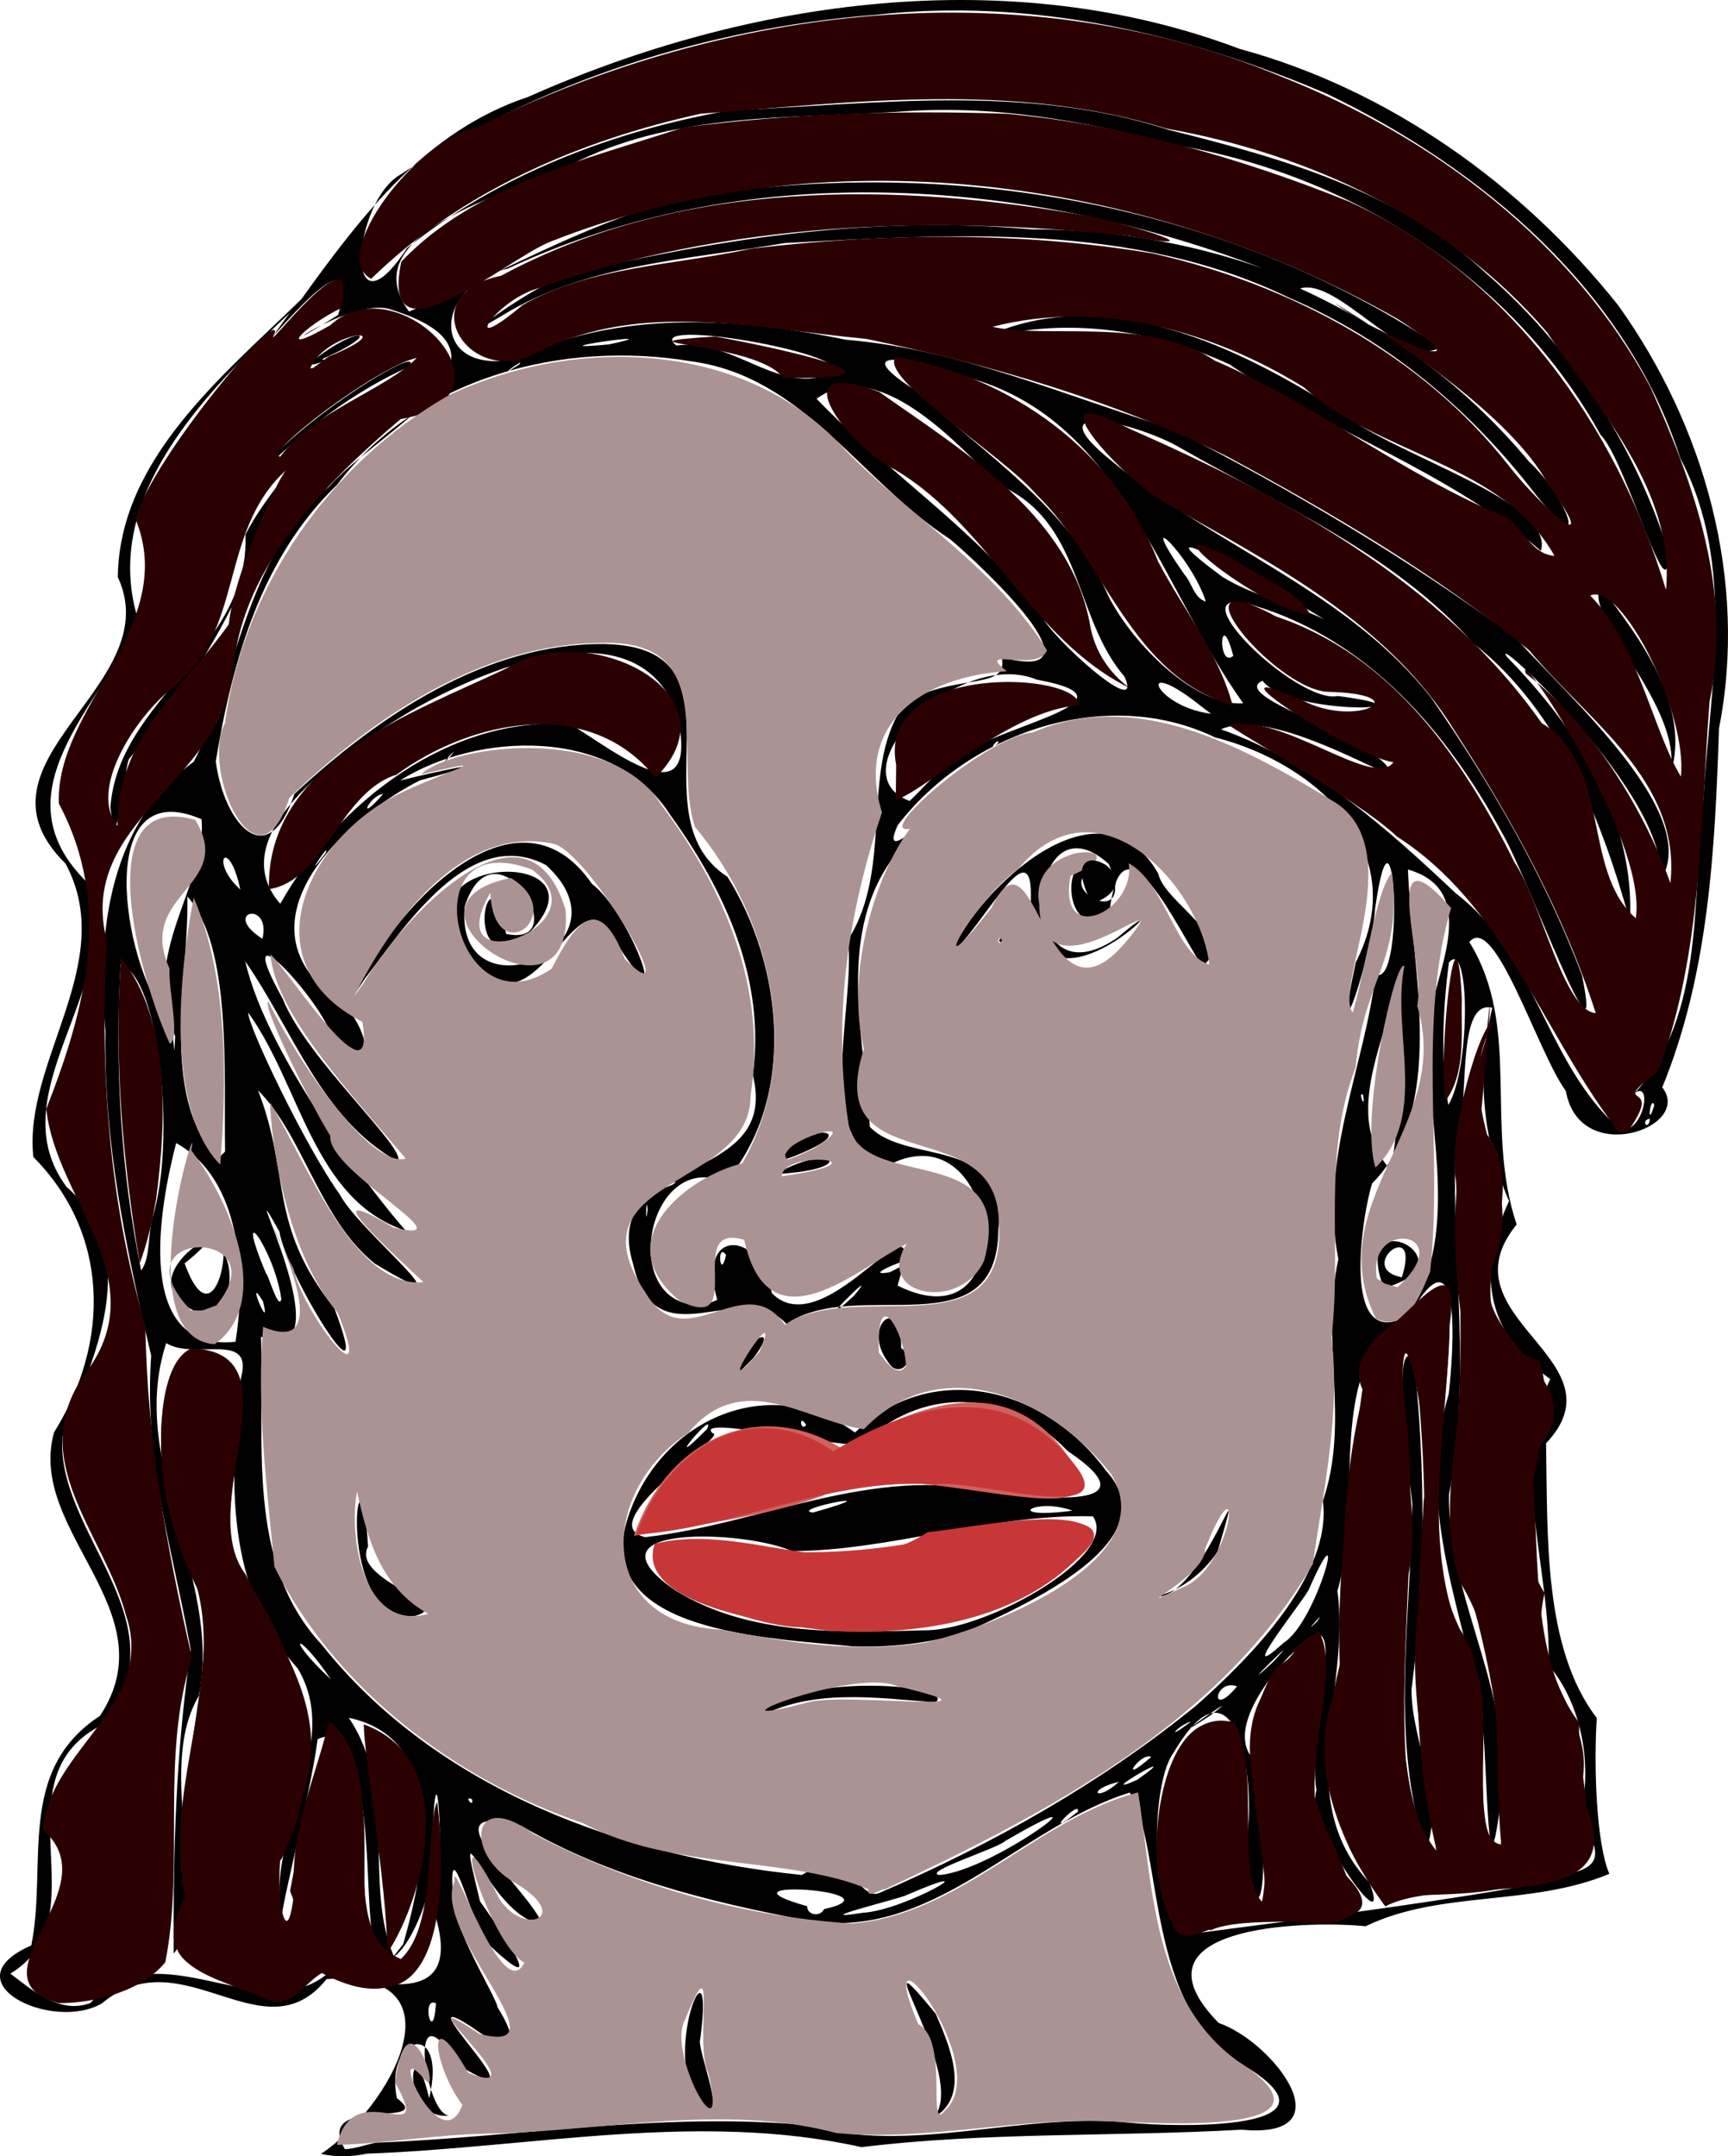 <svg xmlns="http://www.w3.org/2000/svg" width="965.193" height="1203.923"><path d="M244.167 1519.95c39.068-25.988 81.454-103 3.13-97.65-35.208 44.052-80.505-24.06-125.54 13.615-27.905 16.171-85.948-12.067-39.39-32.393 9.137-45.38-8.664-97.495 38.35-128.16 38.645-58.554-41.042-102.826-25.659-158.322 31.474-50.185 31.077-110.87-11.546-153.717-5.841-53.535 47.64-108.779 17.961-163.84-58.57-57.637 57.598-98.888 29.214-159.956.733-66.012 59.254-112.87 102.528-155.163 33.492-46.635 69.719-94.065 126.643-112.929 122.9-54.795 269.283-75.309 397.517-26.798 83.435 22.666 157.662 75.734 211.353 143.131 48.413 67.639 72.53 153.69 56.318 236.267-2.26 67.608-5.673 137.036-31.699 200.4 17.565 22.256-46.18 45.067-53.866 1.973-15.668-21.228-39.632-99.91-53.907-83.148 29.503 47.679 8.208 103.326 26.448 157.75-42.417 52.089 60.943 75.108 16.426 122.167.969 51.362-1.662 114.245 28.325 153.358-1.821 28.413-.039 70.919 7.025 87.02-44.334 18.46-93.858 8.96-136.151 29.247-35.29-3.433-134.976.078-82.092 53.984 30.644 10.598 72.405 65.156 12.714 59.627-70.657 4.014-142.107 1.193-212.183 9.74-91.316-20.329-184.41.372-276.424 3.639-8.356 1.881-17.116 1.917-25.495.159m30.781-6.278c79.922-3.137 160.1-17.288 239.96-9.803 58.569 16.836 120.377-7.45 180.476-1.406 26.25 2.721 125.735 5.036 64.218-31.944-55.811-31.113-44.29-119.844-63.668-152.331-61.711 19.114-110.385 83.552-180.44 71.318-55.403-10.372-110.267-24.179-159.408-52.7-57.138-15.442 5.53 36.904 11.5 54.657-29.348-2.925-50.677-77.729-34.553-12.494 14.993 21.034 39.59 57.523 2.24 21.595-8.634-16.46-21.336-66.752-16.837-19.266 3.7 26.043 49.427 89.401 5.17 37.476 11.33.375 50.633 63.127 4.807 30.354-41.491-27.1 45.964 54.31-8.12 20.779-28.8-47.79-18.022 28.564-4.491 28.613-28.646 3.078-21.376-53.596-11.203-9.594 10.555-44.91-25.097-35.412-18.061-.165 22.753 17.37-47.19-2.414-29.012 28.535 5.981-.277 11.584-2.528 17.422-3.624M585.839 1500c22.053-20.63-43.408-113.21 1.745-58.248 7.299 17.089 20.333 46.061-1.745 58.248m-128.892-7.829c-24.653-23.003 7.786-102.68-.951-36.162-2.328 4.146 16.89 51.774.95 36.162m-148.53-56.308c-8.687-4.197-1.63 24.791 0 0m-193-.197c37.647-42.268 95.35 15.09 132.742-16.686 31.354 6.804 75.48 18.828 59.627-32.925 5.988-21.944 1.14-106.856-1.34-44.102 8.392 27.496-30.804 110.67-34.912 43.59-2.115-26.36-.782-110.874-29.242-97.148-3.78 30.662-24.738 109.954-19.502 101.273-11.4-46.982 34.501-97.702 8.332-140.833-40.346-44.565-38.306-106.048-31.668-162.138 7.337-26.664-25.755-9.547-41.725-19.47-22.028 67.233 31.58 130.056 18.172 197.031-25.025 42.229 8.403 115.878-13.988 143.811-.385-57.8 1.204-112.391 9.5-169.638-10.276-57.03-26.213-105.073-22.103-164.18-13.962-59.596-26.657-119.485-25.52-181.163-5.47-57.582 3.43-117.11 49.244-150.423 23.762-43.749 28.03-114.896 75.468-153.415 27.38-31.606 117.065-73.922 34.05-99.335-22.71-6.885-76.553 33.46-28.805 3.24 17.509-60.347-59.604 43.464-27.03-1.137-46.366 43.972-106.24 102.877-84.569 171.755-20.398 47.475-80.6 95.787-28.146 146.675 21.378 57.79-51.06 116.758-11.96 169.563 43.63 38.133 15.282 95.8-2.245 139.292-4.302 54.203 68.149 103.305 23.009 160.631-61.473 30.07-.164 108.164-52.147 139.333 12.52 9.518 27.835 22.828 44.758 16.4m11.144-667.665c4.353-60.25 78.01-88.549 75.422-152.115 9.73-20.25 42.25-58.303 14.79-16.39-15.907 54.34-45.388 101.546-79.878 141.669-2.723 5.673-6.714 59.107-10.334 26.836m83.856-186.258c13.642-24.562 92.785-74.664 83.077-59.78-31.313 14.173-59.127 35.278-83.077 59.78m29-62.772c25.746-20.79 41.357-16.906 5.23-1.092 5.492.585-11.576 5.636-5.23 1.092m50.692 883.819c12.2-42.636 25.676-114.622-30.424-126.355 27.688 40.69 8.037 92.833 25.126 133.084zm443.542-6.146c58.503-7.727 117.294-14.982 174.974-24.899 29.814-11.852 63.328-2.818 38.69-39.204 8.093-32.716-.764-66.118-17.454-85.484 1.55-53.586-22.166-110.002.9-159.765-37.007-26.325-40.65-61.439-22.992-99.373-15.623-36.034-17.774-72.325-9.378-107.932-21.506-4.97-11.583 58.105-20.771 79.785-1.244 64.048 8.87 128.205-3.367 191.82-1.044 60.638 39.494 115.092 28.005 177.906-7.48 55.53-6.225-39.075-10.483-58.638-11.408-58.542-36.075-114.458-17.7-175.193 2.955-25.29 7.413-97.446-23.086-41.875-47.116 25.229-23.993 102.068-39.092 151.786 7.622 54.172-25.983 116.516 17.933 162.88 13.858 37.038-36.697-33.114-29.588-51.608-6.233-31.883 24.512-123.378-17.34-71.301 23.007-24.129-38.71 29.023-18.596 53.28 8.889 21.234 9.444 123.4-5.436 55.334 10.062-27.237-.018-123.683-38.57-58.1-14.47 19.633-13.16 109.338 13.351 100.58m127.647-46.144c-20.309-63.11-8.317-129.297-7.548-193.597-2.195-18.307-11.791-97.504 1.015-79.901 6.429 61.092 6.403 123.085-1.463 183.55-.12 29.898 19.21 60.773 7.996 89.948m-336.107 32.75c45.635-10.23-67.126-17.763-9.42-1.6-.216 4.949 7.227 6.244 9.42 1.6m21.726 2.033c23.9-1.302 74.488-31.505 24.087-9.765-3.46 1.877-57.768 15.08-24.087 9.765m9.41-11.164c62.937-27.128 123.559-61.215 176.746-104.576 29.347-25.952 76.178-72.873 70.694-114.14 15.419-44.787-1.581-88.955 8.684-135.086-10.94-54.091 14.094-105.626 20.851-158.915 16.716 7.768 10.407-112.989-.323-36.816-1.613 26.386-24.683 94.376-10.822 30.067 31.982-62.347-21.939-111.319-78.624-125.63-61.043-29.361-137.538-2.61-177.274 49.12-10.147 22.936 18.555-9.06-.323 15.146-34.747 43.923-18.288 102.242-15.19 153.184 20.493 21.643 77.537 4.437 71.775 57.278-.474 68.345-78.81 25.69-118.362 52.786-25.142-27.307-72.794 22.02-85.563-33.132-19.54-63.22 82.635-42.297 66.788-105.837 7.185-53.58-15.44-102.825-46.328-145.526-31.822-49.634-108.317-45.809-150.702-18.931 26.708-6.571 60.006-13.33 11.055-.06-38.625 19.438-96.267 71.256-56.974 113.283 23.51 9.162 41.764 61.618 6.077 25.397-10.591-22.978-54.873-69.224-25.64-16.6 12.846 32.98 70.746 84.983 64.01 90.563-42.83-23.955-58.382-73.448-85.01-111.6 12.17 53.538 73.258 132.078 89.707 150.416-51.864-17.247-58.538-80.89-88.063-121.798-.438 7.044 32.05 75 51.273 101.71 10.319 20.086 77.75 73.693 19.48 38.436-31-24.725-39.96-71.582-65.299-96.783 18.511 47.346 5.26 74.605 42.67 121.747 24.143 63.801-27.214-19.654-30.705-42.809-28.154-50.373 40.957 79.236-10.29 58.614 2.236 57.924-8.904 126.107 33.908 171.93 64.349 80.969 168.3 118.492 268.156 128.633 27.005-16.338 32.115 15.396 43.618 9.929m-68.308-97.703c17.997-26.057 112.739-18.796 99.367-8.596-32.984-2.496-68.964-8.029-99.367 8.596m53.036-39.862c-43.86-4.58-147.182-7.097-125.394-72.093 18.484-55.726 79.994-81.316 126.776-47.303 43.462-41.154 105.51-25.574 140.098 21.154 36.441 39.766-46.077 75.47-78.205 90.333-20.435 6.239-41.953 8.643-63.275 7.909m42.862-9.035c34.645-1.369 106.44-42.082 91.402-63.573-57.276-1.458-112.747 19.232-168.092 19.428-25.359-11.69-119.567-15.548-65.358 21.772 42.065 26.22 94.402 23.62 142.048 22.373m-56.237-46.973-4.975-.01zm-102.39-4.973c64.66-7.298 127.46-40.525 193.322-24.988 27.489 3.124 92.442 10.39 42.565-23.15-34.59-35.889-82.25-35.745-115.24-3.402-22.032.031-93.584-16.392-83.02-6.446 10.013.42-68.9 50.613-37.627 57.986m93.627-13.728c49.111-13.806-14.397-1.727 0 0m42.769.75h-2.95zm102.23-1.825c-20.78-7.548-38.989 4.522-2.873.389zm-86.25-6.182-2.44.048zm-117.921-39.313c6.022-13.05-28.021 28.055 0 0m63.672 5.975c-2.414-3.927-2.414 3.927 0 0m40.5-11.37-7.19 6.04zm-48.75 3.12c-4.167-7.078-3.485 3.992 0 0m-218.25 106.483c-46.3 6.67-31.4-114.606-26.44-38.728-10.054 18.848 49.947 32.092 26.44 38.728m413.5-10.58c26.271 1.254 53.19-88.91 34.54-25.262-8.044 12.1-20.409 21.557-34.54 25.263m-233-124.995c-1.773-15.383 25.795-31.653 8.315-8.375zm83.63-5.96c-15.526-20.252 7.335-39.378 7.191-7.92 9.522 5.846-1.206 17.99-7.191 7.92M262.17 873.671c19.857-45.786 90.236-125.358 133.419-62.776 21.637 16.127 47.26 87.3 11.45 29.31-20.82-40.115-44.724 65.74-80.572 9.038-48.146-56.98 87.326-60.5 30.998-8.181-35.416 23.884-19.593-57.446-9.93-2.315 39.681 8.319-6.496-66.787-23.097-15.238-5.83 63.612 96.268 23.124 45.467-23.159-42.357-22.416-78.281 33.539-101.221 63.407zm474.246-16.89c-13.65-20.423-44.645-89.314-51.64-31.403-24.472 24.624-32.071-41.167-1.445-24.65-40.615 7.155 19.085 41.49.86-.99-46.202-41.83-53.817 81.195 4.726 41.21 44.354-37.794-40.894 53.35-48.613-14.687 4.369-54.89-25.981 9.586-45.694 24.838 17.78-38.46 85.039-102.576 117.26-45.94 3.307 16.199 44.526 36.449 24.546 51.622m-113.5-14.531c3.156-4.357 1.539 4.13 0 0m-132.174 527.592-6.917-1.763zm98.752-5.631c30.1-2.144 102.043-56.905 36.844-18.976-4.539 4.275-46.29 17.204-36.844 18.976m77.422-35.35c1.805-7.857-22.526 17.912 0 0m-338.397-6.907c-5.16-2.49 1.26 5.525 0 0m361.347-9.777c-18.534 4.362-12.88 11.913 0 0m10.19-1.114c30.364-21.448-27.302 12.089 0 0m7.86-12.755c-5.446-3.224-19.963 17.375 0 0m22.265-19.8c-6.767 1.7-16.171 12.327 0 0m10.84-3.458c25.138-19.188-34.887 22.903 0 0m14.86-16.18c-12.739-4.608-15.686 18.9 0 0M249.703 1255c-19.427-28.72-26.253-24.403 0 0m525.952-9.422c21.866-23.253-25.372 23.377 0 0m6.245-11.065c18.768-11.521 36.947-81.797 14.056-29.768-1.859 4.834-43.213 56.278-14.056 29.768m18.516-11.763c6.73-8.831-9.619 9.561 0 0m-604-156.25c6.182-38.607 2.758-91.112-33.14-110.957-8.888 33.944-24.727 117.11 33.14 110.957m-27.545-19.885c-31.194-20.696 37.098-54.4-.876-23.895 12.417 34.105 21.975 8.473 21.761-6.077 8.656 14.89.307 44.647-20.885 29.972m682.21 5.385c32.27-49.967 7.862-111.936 12.138-166.806 4.714-26.92 28.078-71.015-11.908-82.38 2.189 56.724 22.096 132.702-19.963 175.192-5.466 16.357-18.283 95.376 19.733 73.994m-13.298-15.522c-19.27-50.99 51.983-14.113 0 0m10.097-5.978c11.162-34.896-26.54-5.232 0 0m-636.085 13.465c-10.642-17.464 5.128 20.293 0 0m329.983-3.079c18.29-21.832-30.563 27.888 0 0m-76.263 2.223c-11.911-41.534 25.044-38.75 30.447-3.817 30.71 31.418 89.817-67.536 70.25-4.18 71.468 35.473 57.85-98.73-4.171-67.691-44.69-8.627-18.965-89.218-23.517-125.291 26.443-41.305 5.686-98.408 32.502-132.777 28.018-16.45 57.412-6.293 53.386-24.987 60.555 15.563-11.734-51.567-28.836-66.003-49.403-31.735-81.73-91.027-144.66-99.31-71.829-11.965-152.258 8.898-197.692 68.888-42.333 40.575-58.605 98.394-67.82 154.477 4.44 34.52 28.984 63.434 43.925 18.207 46.956-43.535 107.098-84.414 173.288-83.72 84.618 1.756 14.884 95.1 68.58 129.967 31.085 49.361 38.956 123.882-1.15 170.412-44.639-19.082-60.946 72.705-11.207 68.55zm32.9-70.293c30.728-18.228 47.838-2.46 0 0m3.929-8.993c7.68-19.046 48.557-17.99 7.336-1.454 3.169-1.215-15.231 6.2-7.336 1.454m-280.34 78.677c-3.959-27.901-27.54-59.478-8.42-13.884.52-1.473 7.073 21.567 8.42 13.884m339.912-14.843c35.463-17.774-22.373 3.909 0 0m-411.572-31.5c12.615-41.682 4.026-132.565-18.146-140.548-3.194 56.918.114 115.368 11.51 171.08 5.37-6.974 3.665-21.59 6.636-30.532m320.072 21.865c-5.382-7.61-3.283 15.213 0 0m-43.819-25.202c-.674-10.57-1.462 12.39 0 0m4.946-11.32c3.163-4.585-7.088 6.406 0 0m9.008-2.71c7.78-5.537-13.501 5.668 0 0m400.887-8.552c8.982-35.035 1.982-131.99 6.438-120.226-2.294 38.053-36.646 87.007-6.438 120.226M190.6 960.27c-.76-44.635 3.825-114.207-21.067-142.44 1.039 45.89-16.112 109.78 16.758 146.671zm783.721-12.692c11.331-5.213 13.186-33.681-1.517-14.607 45.114-43.12 36.85-111.83 43.424-168.632 3.794-63.683 18.597-131.716-12.824-191.233C973.36 479.34 892.445 411.468 806.4 369.862c-79.496-34.145-166.154-53.988-252.954-44.22-93.2 7.38-186.826 36.785-264.392 88.827-28.18 15.597-32.233 95.147 3.128 41.427 51.028-41.084 115.768-65.57 179.778-76.858 81.817-3.675 165.88-15.055 245.547 10.726 63.423 15.9 128.66 34.14 177.575 80.281 46.748 40.6 82.364 94.932 101.102 153.521 2.729 44.508-23.209-49.85-37.263-63.41-48.36-87.63-139.241-145.036-236.764-161.783-51.16-13.55-103.136-22.956-156.313-18.604-59.766 3.643-121.616.643-176.998 26.968-32.321 17.466-129.287 38.651-95.503 84.507 62.202-24.719 127.81-68.71 201.806-69.5 129.876-11.801 265.193 16.527 374.337 89.427-20.52 12.91-57.229-39.242-78.456-32.783C840.516 500.899 884.03 533.133 918.88 575c20.679 19.016 35.663 58.078 3.495 18.095-36.453-47.505-82.468-85.995-137.62-109.635-87.443-42.322-187.606-35.426-281.694-30.43-53.65 9.393-110.2 11.398-157.816 40.549-35.298 21.512 36.986-32.525 55.107-27.13 78.948-18.005 159.79-28.33 240.825-21.062 44.032.004 87.28 7.184 128.865 21.719-133.323-51.143-289.942-61.652-421.495.19-41.162 9.021-44.318 59.04 3.27 50.741 58.218-27.728 123.992-23.65 185.618-11.022 62.498 5.11 122.239 31.165 182.388 49.871 66.591 34.043 131.413 72.275 191.461 116.47 31.9 35.215 104.658 99.555 81.01 135.598 5.359-47.228-96.59-140.452-85.79-124.968 38.948 39.832 71.828 89.954 68.809 147.78-14.866-53.513-38.431-116.965-87.661-155.426-44.253-49.975-106.952-76.495-163.604-109.021-22.543-13.316-84.078-29.074-37.415 8.055 56.77 47.102 130.914 71.844 177.667 131.569 33.33 48.165 63.422 99.732 84.19 154.891 13.45 65.224-31.569-57.99-44.644-79.521-30.586-56.278-74.393-107.646-138.627-126.959-47.27-14.065 24.04 55.546 46.867 50.57 62.708 8.148-27.143 11.48-42.029-8.547-20.389 9.367 69.15 32.68 72.406 53.353-27.262-12.813-72.53-36.399-95.577-26.215 51.598 18.44 91.878 54.594 131.255 91.67 43.04 32.619 49.7 90.49 86.53 126.895zm23.512-197.872c7.898-37.642-49.126-88.209-38.948-104.662 21.86 27.982 51.078 67.524 38.948 104.662M925.59 624.905c-51.604-44.409-117.908-66.6-174.138-104.22-43.482-19.95-94.185-27.014-140.536-13.193 69.115-35.084 146.853 3.77 205.762 41.82 27.677 22.424 116.84 47.939 108.912 75.593M872.11 944.519l-.067 2.952zm114.307-2.583c-5.81 1.036-.485 7.265 0 0M824.079 939l-.048 2.44zm49.747-4.75c12.488-20.002 12.198-93.986.324-79.465-3.306 26.192-4.694 53.38-.324 79.465m115.09.125c-2.149-6.327-4.517 14.837 0 0m-162.705-5.769c-3.13-2.461 1.63 9.878 0 0m-663.466-32.73c-20.427-45.86 18.204-84.483 14.688-121.153-60.745-26.154-44.266 80.058-19.534 110.69 5.269 6.094 3.805 30.302 4.818 10.938zm48.73-54.387c5.162-21.945-23.674-15.053 0 0m9.951-19.548c31.977-56.809 95.12-105.348 162.255-100.16 25.28 15.364 73.34 54.688 59.164-6.567-22.535-60.734-107.628-24.452-148.306-1-31.893 19.015-108.424 67.314-73.113 107.727M199.122 814c-6.56-30.556-17.626-15.902 0 0m47.519-20.161c4.15-8.83-14.59 18.966 0 0m350.776-50.74c13.612-19.035 112.748-34.083 46.504-46.32-43.865-18.201-113.538 51.476-70.996 67.764 8.014-7.298 14.466-16.618 24.492-21.445m-318.527 17.55c-7.15.28-15.827 18.083 0 0m37.527-20.899c6.73-8.831-9.619 9.561 0 0m306-7.5c1.197-4.299-7.194 5.777 0 0m114.405-19.795c-38.777-31.274-28.095-.72 4.467 3.37zM759.3 710c-45.409-63.232-67.414-156.415-150.923-181.097-25.851-9.306-75.916-21.451-31.219 7.029 38.442 35.985 85.247 64.847 107.188 114.923C698.722 678.438 733.18 711.88 759.3 710m-66.31-14.864c-28.692-33.341-23.144-87.102-70.6-107.291-24.565-24.911-67.803-72.202-101.416-47.885 40.359 41.913 90.283 73.915 125.812 121.089 3.714 10.744 57.614 59.647 46.204 34.086m60.746-11.636c-7.563-28.852-8.958 7.545 0 0m50.68-20.419c-20.94-13.197-114.934-66.772-56.726-23.67 17.593 10.9 38.346 14.685 56.726 23.67m-66-9.864c-8.273-25.848-41.163-56.872-11.822-14.921 4.164 4.607 5.098 12.828 11.822 14.92m-221.5-124.48c60.45-7.555-97.402-36.947-74.245-18.514 27.69-3.512 49.226 19.344 74.245 18.513m-162-7.962c4.07-4.704-16.922 11.26 0 0m50.198-11.17c40.772-8.714-48.445 4.398 0 0" style="fill:#000" transform="translate(-64.88 -317.314)"/><path d="M833.467 1053.699c-32.35-65.498 43.529-107.882 23.014-174.746 5.14-23.716-22.883-102.528 18.903-54.65-19.041 64.37-4.324 135.727-11.695 203.1-5.115 11.84-12.73 34.361-30.222 26.296m11.996-17.712c35.074-31.554-17.352-38.583-11.51-4.85l4.383 2.854zM185.571 965.114c-31.785-37.796-16.816-124.012-12.519-146.6 19.457 45.03 18.56 103.498 14.83 149.04z" style="fill:#ac9393;stroke-width:.899" transform="translate(-64.88 -317.314)"/><path d="M184.727 1067.877c-49.988-3.778-6.902-137.308-13.03-108.277 20.222 25.955 46.77 84.12 13.03 108.277m1.024-21.713c35.958-43.936-58.101-43.486-14.264 2.798l6.483.054zM159.771 900.15c-16.665-35.7-46.507-142.313 14.177-125.06 22.936 37.311-33.578 40.886-14.33 83.13-.897 11.312 6.119 38.542.153 41.93M833.176 969.204c-9.11-27.814 11.259-117.377 16.134-112.456-7.464 36.362 13.706 83.498-16.134 112.456" style="fill:#ac9393;stroke-width:.899" transform="translate(-64.88 -317.314)"/><path d="M565.44 744.362c-11.234-57.492 102.411-52.215 102.14-33.196-38.094 2.278-85.185 47.266-102.372 52.835zM695.881 701.492c-54.865-26.975-78.744-90.946-130.975-121.859-25.113-12.002-66.491-64.78-9.089-43.59 47.361 33.423 107.418 69.525 118.116 131.116 2.482 13.829 10.69 26.09 21.948 34.333" style="fill:#2b0000;stroke-width:.899" transform="translate(-64.88 -317.314)"/><path d="M753.338 711.091c-57.046-16.777-70.953-80.236-109.434-117.54-18.505-21.883-89.11-65.582-78.576-76.997 64.221 10.84 122.226 52.666 146.355 114.108 13.8 26.583 34.035 51.395 41.655 80.43" style="fill:#2b0000;stroke-width:.899" transform="translate(-64.88 -317.314)"/><path d="M965.977 945.18c-40.266-53.745-61.621-122.891-120.88-160.798-21.832-21.017-100.993-64.707-93.355-62.394 29.587-6.374 80.523 36.147 91.442 20.932-23.08-3.331-112.113-61.584-51.125-34.74 30.17 16.164 66.578-3.382 13.924-4.622-30.234-2.197-89.218-74.81-28.296-42.034 64.856 21.764 104.103 79.05 133.146 137.288 15.283 23.196 27.418 82.758 45.369 84.169-17.91-55.8-46.652-107.863-78.645-157.377-37.508-61.128-102.988-93.988-163.152-128.2-20.378-11.335-76.907-70.856-18.78-40.779 86.635 38.163 174.512 85.278 230.398 164.422 39.391 23.972 22.105 82.466 52.55 108.964 6.873-44.384-68.078-155.521-61.401-136.631 38.265 29.132 67.234 79.09 80.74 117.042 6.133-57.094-46.394-90.94-78.855-129.978-51.658-42.142-109.685-76.38-168.333-108.057-63.557-31.449-133.031-51.563-202.044-65.874-60.658-5.58-125.566-21.883-182.927 7.266-38.428 22.005-72.64-31.984-20.984-42.503 100.33-54.138 220.905-52.763 330.37-32.856 24.14 5.122 71.148 19.853 20.715 10.708-110.68-11.954-225.598-8.005-331.164 29.386-24.18 7.353-43.635 39.223-7.94 9.145 38.053-21.682 85.158-22.204 128.057-31.551 74.242-8.772 150.326-9.615 224.159 2.768 76.474 17.239 150.153 56.488 199.025 118.901 17.98 23.024 53.416 54.325 21.66 10.129-22.377-42.847-104.232-92.085-118.843-101.156 21.504 17.142 91.947 45.647 34.737 8.66-141.343-80.114-321.25-103.599-474.067-42.81-25.569 10.839-95.111 70.89-82.45 10.829 40.945-42.955 102.755-56.935 157.406-74.875 59.605-7.896 120.49-9.767 180.74-7.712 65.572 6.067 130.051 24.46 190.975 48.917 88.981 40.44 149.7 125.107 177.291 216.928 5.138-55.008-37.745-101.047-66.495-143.889-53.974-62.935-132.03-99.422-212.557-113.69-84.486-26.117-173.61-14.834-260.007-8.314-67.531 14.79-133.963 43.202-184.198 92.218-23.945-12.796 24.744-77.723 59.603-84.746 137.773-68.332 304.808-88.281 449.143-28.016 84.149 33.286 162.956 92.595 205.832 173.36 24.71 54.892 45.991 114.387 33.02 175.3-5.314 69.037-3.935 140.234-28.495 206.047-29.839 23.588 3.722 3.948-16.07 32.508-2.269 4.128-8.495 1.678-9.239-2.286m37.804-194.266c3.656-35.419-32.883-109.122-50.65-101.08 26.535 26.973 35.22 75.99 50.65 101.08m-70.618-123.277c-29.456-51.944-97.704-55.86-139.873-93.973-51.104-31.782-114.497-49.275-174.02-33.881 29.807 6.938 87.315-5.905 124.108 18.866 56.833 24.392 105.855 64.313 163.024 87.577 9.302 6.41 14.288 20.771 26.761 21.41" style="fill:#2b0000;stroke-width:.899" transform="translate(-64.88 -317.314)"/><path d="M796.574 660.565c-25.825-1.59-99.487-60.242-41.57-30.49 12.434 9.118 36.76 17.889 41.57 30.49M502.214 528.23c-14.356-20.353-103.077-18.764-38.105-23.034 19.149 3.292 127.39 24.866 38.105 23.035M215.1 813.802c-1.667-70.484 79.777-98.153 132.752-123.33 43.73-28.571 131.047 13.411 83.168 61.091-36.622-45.94-102.561-32.534-144.677-1.713-31.764 9.955-40.225 59.28-71.243 63.952M719.84 1391.113c-19.859-32.109-6.124-130.902 36.192-109.104 12.884 29.712-2.11 85.923 15.767 98.869.323-43.082-20.85-91.578 5.76-132.22 25.008-17.536-7.194.24 23.877-20.56 16.153 27.566-22.597 96.968 14.013 135.014 40.265 40.52-48.3 19.55-74.307 32.003-3.82-3.66-21.201 6.495-21.303-4.002" style="fill:#2b0000;stroke-width:.899" transform="translate(-64.88 -317.314)"/><path d="M720.326 1390.661c-16.72-35.29-7.73-123.71 34.29-111.488 13.776 33.04-2.362 82.32 14.503 102.645 11.703-46.577-27.116-92.86 11.321-131.875 34.198-51.431 25.585 20.313 17.172 45.306-10.881 38.996 64.9 109.768-13.158 94.02-22.105-16.236-61.214 25.035-64.128 1.392" style="fill:#2b0000;stroke-width:.899" transform="translate(-64.88 -317.314)"/><path d="M838.638 1381.733c-26.572-35.896-46.09-84.174-25.075-127.214-2.99-54.343 4.86-107.458 12.322-161.566-13.132-27.612 41.664-50.98 48.219-55.02 3.674 69.956-22.417 143.09 14.32 208.855 12.652 26.334-4.992 98.093 15.05 100.42-5.131-49.424 4.341-102.692-23.479-147.198-15.111-49.789 7.949-100.905.54-151.641-6.657-51.509-1.47-101.84 14.447-151.245 7.148-72.67-6.078 88.079-4.244 48.825 39.95 34.73-27.656 108.473 34.077 131.392 13.759 42.086-23.383 88.818 2.835 129.46-11.533 46.92 32.501 69.305 19.517 111.252 38.49 73.88-70.45 43.752-108.529 63.68m28.82-30.698c-15.708-64.578-11.056-130.67-7.361-196.167 6.685-22.912-13.704-125.773-11.522-60.614 10.262 68.342-2.633 136.788 1.499 205.162 2.182 17.993 5.585 37.172 17.383 51.619" style="fill:#2b0000;stroke-width:.899" transform="translate(-64.88 -317.314)"/><path d="M837.421 1377.567c-35.46-39.57-36.124-93.832-21.135-141.31-3.182-57.144-.506-120.935 20.872-174.552 17.517-13.013 43.902-50.56 37.433-4.416-.625 56.931-20.117 115.131 5.732 169.744 24.615 34.425 1.954 110.787 22.592 124.074 5.669-62.528-9.094-123.51-28.67-182.669 8.035-63.27 7.447-127.682 3.877-191.768-4.915-26.195 14.254-90.38 21.162-88.799-27.747 48.357 22.937 89.597-2.654 140.097-7.718 42.006 64.914 61.182 23.343 102.308 5.704 49.888-1.768 111.238 27.014 148.975-1.885 37.499 24.44 93.476-29.525 88.401-26.112 10.166-58.662 5.756-80.04 9.915m29.774-25.592c-4.319-50.185-19.492-99.423-7.388-150.073 2.168-47.54-.485-95.226-6.58-142.399-16.5 44.215 8.542 92.665-2.122 139.282-3.22 51.773-8.217 106.32 12.894 155.265l2.593-1.683zM872.205 932.18c-4.198-22.57 6.04-123.898 9.212-56.872-.557 18.921 2.51 40.676-9.212 56.873M97.614 1435.73c-51.503-13.942 29.547-63.703-8.639-96.565 2.673-44.605 63.237-69.62 46.32-119.847-12.08-46.18-58.062-87.788-21.86-136.352 38.05-52.022-17.42-95.79-22.705-146.498 21.484-54.99 37.564-113.247 7.027-170.456-2.24-53.672 67.44-99.224 42.76-159.006 9.322-33.913 82.222-120.169 77.752-103.275-8.601 14.447 49.091-62.432 37.015-14.336-20.828 10.21-37.469 27.65-5.878 9.476 37.682-35.171 110.774 40.215 39.204 52.464-42.02 35.747-87.759 81.566-93.298 138.393-4.579 63.904-88.2 85.412-70.735 153.007-4.052 72.315 1.13 145.115 21.494 214.664 1.055 65.432 11.804 122.831 25.979 185.47-17.682 56.158-3.907 114.18-14.811 169.988-12.875 16.144-39.854 23.08-59.625 22.873m32.953-657.268c-1.287-48.195 37.998-78.26 62.126-112.607 2.601-26.744 26.448-79.825 31.975-86.02-37.915 34.339-22.82 90.102-63.311 121.398-20.489 16.06-47.485 56.93-30.79 77.229m90.835-206.144c18.179-25.212 59.38-37.607 76.26-55.189-22.708 5.253-86.462 53.835-76.26 55.19m26.922-55.866c44.019-17.968-.364-15.32-10.188 6.46l1.635-.13zM281.307 1407.773c-.546-39.216-12.97-108.567-13.25-127.678 54.174 19.784 33.829 96.26 13.25 127.678" style="fill:#2b0000;stroke-width:.899" transform="translate(-64.88 -317.314)"/><path d="M214.702 1434.102c-29.791-13.802-67.984-17.274-46.375-57.865-13.96-62.638 27.348-127.42 1.814-186.402-18.888-29.89-22.487-109.495 1.652-119.623 61.464 1.857.947 88.108 30.396 126.317 21.977 46.2 51.298 80.542 27.973 132.778-17.33 17.447-5.855 95.354-.788 42.276-3.008-31.32 13.253-65.744 19.277-93.628 38.77 33.242-.62 116.726 40.166 133.145 21.078-19.977 12.584-75.673 20.682-82.965 4.954 41.2 2.953 128.47-59.015 88.663-13.548 2.073-20.326 23.134-35.782 17.304" style="fill:#2b0000;stroke-width:.899" transform="translate(-64.88 -317.314)"/><path d="M211.107 1431.925c-23.478-14.163-64.523-13.347-41.558-50.623-11.025-58.347 13.018-114.208 9.379-170.214-23.573-38.928-36.86-116.764-6.403-139.89 58.858 2.53-.02 90.147 29.853 127.461 31.9 48.191 46.924 100.748 19.847 156.468-21.44 24.384 21.1 57.798 4.67 18.023 5.195-26.91 23.17-133.53 37.62-59.944 11.344 27.033-9.207 106.51 26.48 99.034 17.486-21.148 12.527-81.728 18.172-88.695 5.316 50.222 2.9 131.247-64.877 95.223-10.174 5.817-19.636 22.106-33.183 13.157M142.938 1022.614c-9.492-56.24-14.487-113.835-10.48-170.62 27.67 34.901 25.507 90.725 19.576 135.165-2.158 12.009-4.761 24.019-9.096 35.455" style="fill:#2b0000;stroke-width:.899" transform="translate(-64.88 -317.314)"/><path d="M419.006 1174.818c17.482-52.033 68.045-78.26 116.03-48.78 42.916-25.213 93.366-44.942 128.005 6.645 34.397 50.381-103.84-7.907-138.261 19.664-33.439 12.124-70.503 16.09-105.774 22.47" style="fill:#d35f5f;stroke-width:1.271" transform="translate(-64.88 -317.314)"/><path d="M528.957 1227.938c-31.521-3.455-110.13-14.739-98.354-48.668 50.846-12.658 103.833 24.985 152.453-6.454 25.942-2.702 94.437-17.174 92.637 4.472-34.163 43.773-94.541 53.541-146.736 50.65" style="fill:#c83737;stroke-width:1.271" transform="translate(-64.88 -317.314)"/><path d="M515.61 1225.662c-25.128 3.41-125.003-33.925-63.406-47.924 55.395 11.12 107.87 6.693 161.156-7.257 27.383-4.91 95.279-11.664 43.915 24.258-39.404 31.537-93.241 35.946-141.665 30.923M420.277 1174.138c16.935-48.7 65.197-77.701 110.024-46.465 44.061-27.012 97.347-41.067 134.548 7.06 29.077 35.604-57.8 7.533-77.81 11.469-57.274-4.285-109.756 24.064-166.762 27.936" style="fill:#c83737;stroke-width:1.271" transform="translate(-64.88 -317.314)"/><path d="M444.408 1043.56c-41.879-34.726 6.785-70.037 35.047-76.667 34.45-59.658 16.195-137.182-26.402-187.898-12.98-38.13 15.484-105.173-52.362-102.68-66.84.36-127.624 41.599-174.226 86.555-17.622 55.471-49.625-15.245-35.974-41.74 10.32-76.19 58.823-145.226 125.054-183.117 71.102-33.51 166.757-31.037 222.021 31.182 37.299 37.637 83.91 65.757 112.14 111.206-5.142 12.902-41.038-2.849-22.518 11.675-46.11 2.898-85.235 28.685-69.658 78.864-18.857 55.528-27.426 113.169-19.044 171.738 4.327 42.715 95.099 8.248 76.124 78.398-13.143 29.137-61.835 19.82-43.26-9.38-26.823 13.358-77.068 60.447-90.792-2.136-34.635-10.257 3.132 53.382-36.15 34m57.238-69.496c62.549-9.04.2-15.21 0 0m17.522-15.372c34.733-21.298-25.903-2.276-14.158 6.12l5.872-2.296z" style="fill:#ac9393;fill-opacity:1;stroke-width:1.271" transform="translate(-64.88 -317.314)"/><path d="M549.93 1372.148c-44.342-18.693-109.863-10.295-159.22-36.787-71.706-24.35-138.483-75.115-172.527-143.191-4.187-44.527-10.125-89.264-6.326-134.033 54.794 23.36-21.973-107.186 17.092-32.145 4.267 22.852 46.823 78.71 24.558 24.266-29.933-35.367-37.476-99.755-37.74-117.27 20.277 33.249 46.655 103.848 85.637 100.211-14.398-13.679-65.757-59.732-16.89-30.535 44.202 10.543-37.298-31.525-35.119-51.113-12.103-19.431-38.698-74.015-34.606-74.916 15.545 31.69 56.73 93.288 76.719 87.544-27.756-32.88-73.221-80.899-75.584-114.172 11.764 11.927 59.2 85.372 51.383 37.854-60.524-30.879-34.395-95.38 13.407-123.617 23.606-13.523 71.873-26.862 19.37-14.556 17.68-16.75 106.558-28.001 134.173 17.024 35.435 47.03 59.173 102.654 49.862 162.435.137 51.917-102.938 45.104-58.489 110.165 22.15 37.623 54.822-15.176 77.653 17.703 39.696-26.68 124.572 16.58 119.497-57.481-.852-62.94-99.404-21.273-75.366-96.517-10.266-42.517 6.072-96.585 25.717-122.96-21.114 4.014 43.365-51.89 68.612-53.779 58.829-25.631 120.582 9.602 169.996 39.76 39.631 27.402-2.174 103.193 8.762 116.627 7.46-25.78 13.121-68.786 21.916-78.134 5.854 49.955-15.847 58.897-20.36 108.859-18.98 49.042-7.334 100.1-13.516 150.789 5.519 42.307-5.33 89.574-10.315 126.347-52.224 89.427-149.025 139.31-239.5 181.866-.294-1.408-10.172 6.046-8.796-.244m-32.926-104.567c21.294-5.256 118.393 7.689 49.102-8.786-25.34-10.908-117.46 26.786-49.102 8.786m64.704-33.149c40.073-9.337 133.008-46.56 103.835-94.01-33.614-42.668-94.916-69.965-138.146-25.11-32.256-4.504-67.873-34.293-97.995 2.017-49.52 31.987-52.599 106.308 18.132 109.883 37.367 7.256 76.204 13.356 114.174 7.22m-277.607-16.012c-26.21-14.671-33.914-41.272-39.751-68.298-4.895 24.37 3.13 78.478 39.751 68.298m421.02-14.68c28.478-10.475 35.46-78.178 12.805-21.47 1.122 14.837-48.273 38.016-12.805 21.47m-236.04-131.664c15.678-36.154-30.99 35.814 0 0m81.857 8.097c-.277-17.132-16.744-48.714-15.185-7.666 3.058 3.74 9.886 14.774 15.185 7.666M267.915 866.347c20.59-34.985 91.098-112.82 112.91-40.913 5.082 72.23-105.061-2.862-30.667-17.942 33.278 19.991-9.263 52.81-11.414 8.328-30.665 52.745 65.904 17.601 23.152-13.028-69.382-26.105-42.914 92.633 11.107 55.393 13.287-26.11 26.5-42.985 40.86-5.501 35.708 36.012-20.467-60.84-40.277-64.333-53.007-10.939-92.478 48.278-110.737 85zm472.399-10.559c-4.832-43.444-62.503-106.785-106.748-53.252-25.187 17.8-55.074 73.012-15.008 21.776 25.443-52.492 28.617 73.225 74.51 19.712 35.22-41.902-47.06 38.137-47.733-21.99-6.607-37.242 60.945-33.876 17.536-15.704-7.711 40.362 36.621 19.736 32.452-7.034 20.564 11.323 26.059 51.053 44.99 56.492m-115.388-13.274c-3.248-4.56-3.248 4.56 0 0" style="fill:#ac9393;fill-opacity:1;stroke-width:1.271" transform="translate(-64.88 -317.314)"/><path d="M253.12 1514.92c9.046-40.892 54.894 5.184 32.446-34.782 6.814-54.062 27.248 11.272 16.134-2.17-21.73-25.564 9.228 47.274 21.469 14.592-15.989-20.817-21.333-60.585 3.26-17.894 43.869 17.506-42.833-54.499 6.055-21.815 50.157 13.319-26.97-56.112-13.7-85.195-2.025-18.208 26.783 70.528 38.99 45.51-19.071-10.073-45.231-95.168-16.467-40.56 11.707 27.744 46.393 16.632 10.978-4.183-28.018-15.898-24.384-53.01 10.606-27.18 54.822 28.68 116.111 46.1 177.73 50.043 60.69-4.694 102.794-58.235 159.95-73.196 8.047 48.806 7.406 115.13 55.518 149.925 64.411 41.802-42.327 34.93-73.12 33.648-50.218-1.931-101.347 11.314-150.97 6.618-63.59-16.808-130.57-.735-195.313.35-27.914.483-56.21 5.473-83.566 6.29m339.626-19.258c28.255-25.544-43.36-115.095-14.93-48.1 17.561 8.937 4.42 61.81 14.93 48.1m-132.334-20.997c-7.909-16.835 5.662-75.903-12.654-30.12-11.443 18.67 24.936 81.461 12.654 30.12" style="fill:#ac9393;fill-opacity:1;stroke-width:1.271" transform="translate(-64.88 -317.314)"/><path d="M674.836 821.94c-24.155-46.592 39.478-14.12 0 0" style="fill:#000;fill-opacity:1;stroke-width:.449" transform="translate(-64.88 -317.314)"/></svg>